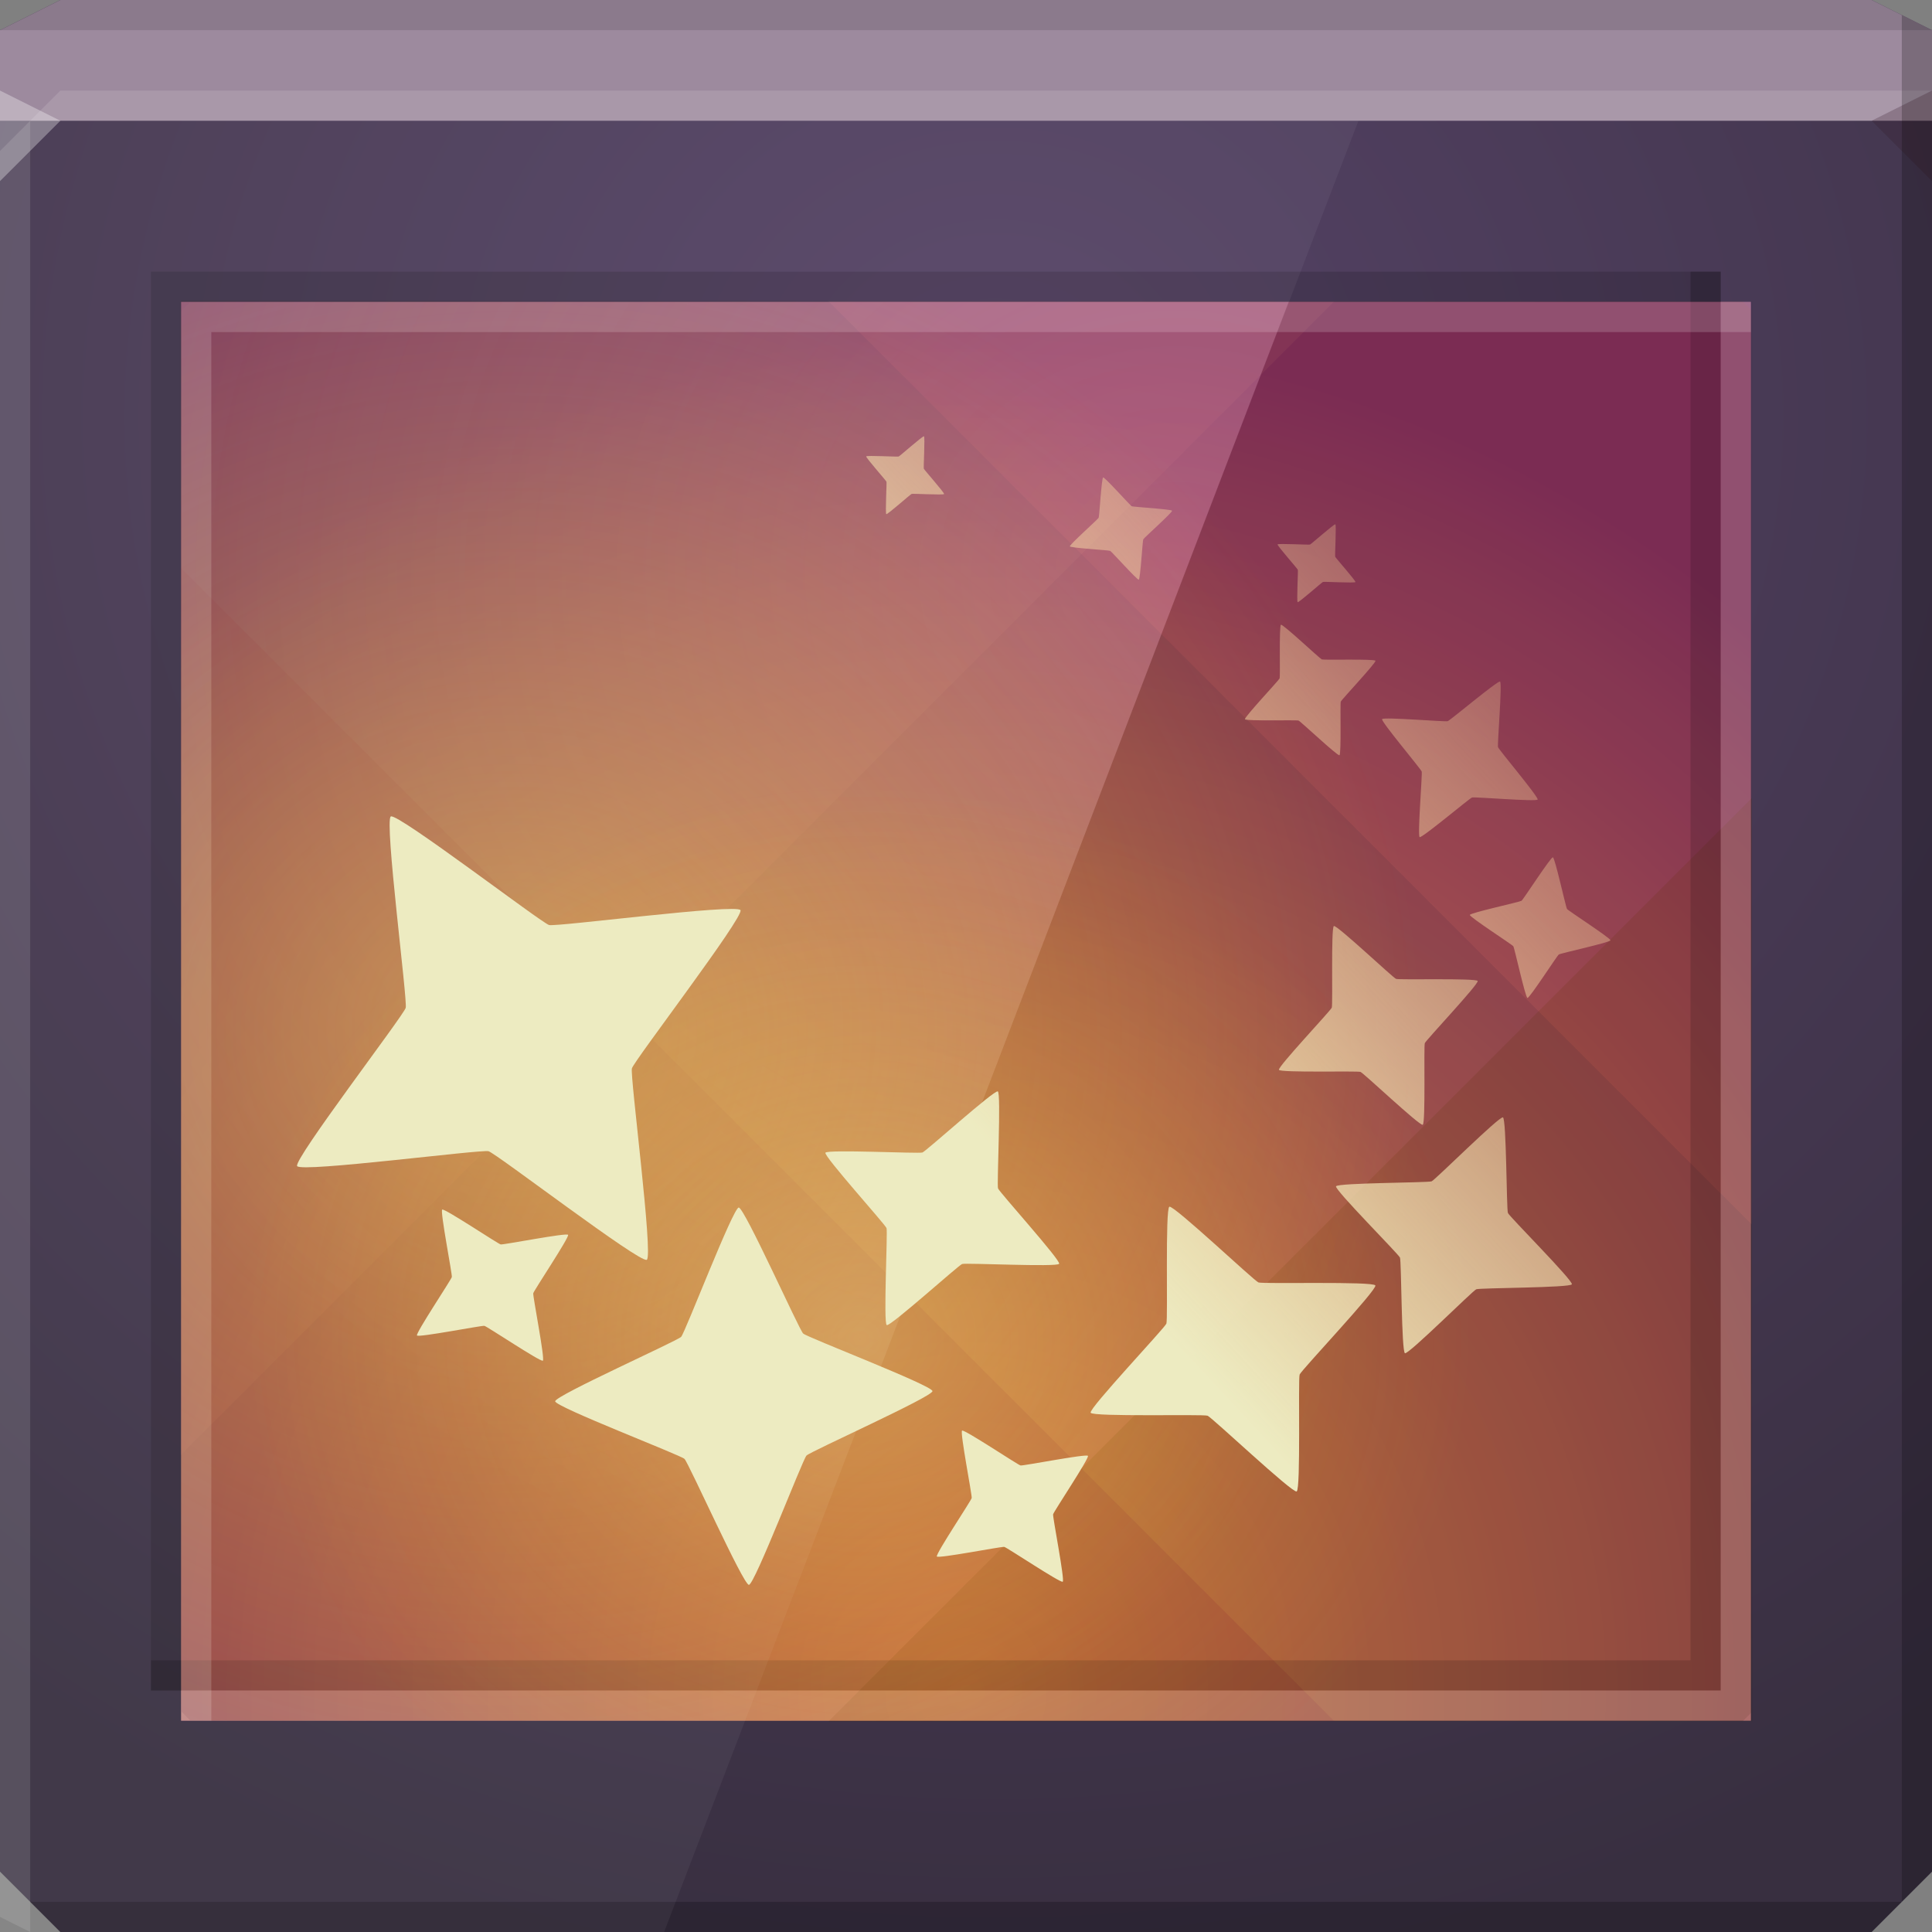<?xml version="1.0" encoding="UTF-8" standalone="no"?>
<!-- Created with Inkscape (http://www.inkscape.org/) -->

<svg
   xmlns:dc="http://purl.org/dc/elements/1.1/"
   xmlns:cc="http://creativecommons.org/ns#"
   xmlns:rdf="http://www.w3.org/1999/02/22-rdf-syntax-ns#"
   xmlns:svg="http://www.w3.org/2000/svg"
   xmlns="http://www.w3.org/2000/svg"
   xmlns:xlink="http://www.w3.org/1999/xlink"
   xmlns:sodipodi="http://sodipodi.sourceforge.net/DTD/sodipodi-0.dtd"
   xmlns:inkscape="http://www.inkscape.org/namespaces/inkscape"
   id="svg13094"
   height="64"
   width="64"
   version="1.1"
   inkscape:version="0.48.4 r9939"
   sodipodi:docname="preferences-desktop-effetcs.svg"
   inkscape:export-filename="folder.png"
   inkscape:export-xdpi="90"
   inkscape:export-ydpi="90">
  <rect width="100%" height="100%" fill="#808080" stroke="none"/>
  <sodipodi:namedview
     pagecolor="#ffffff"
     bordercolor="#666666"
     borderopacity="1"
     objecttolerance="10"
     gridtolerance="10"
     guidetolerance="10"
     inkscape:pageopacity="0"
     inkscape:pageshadow="2"
     inkscape:window-width="1920"
     inkscape:window-height="1022"
     id="namedview46"
     showgrid="true"
     inkscape:snap-bbox="true"
     inkscape:bbox-paths="true"
     inkscape:bbox-nodes="true"
     inkscape:snap-bbox-edge-midpoints="true"
     inkscape:snap-bbox-midpoints="true"
     inkscape:snap-nodes="true"
     inkscape:object-paths="true"
     inkscape:snap-intersection-paths="true"
     inkscape:object-nodes="true"
     inkscape:snap-smooth-nodes="true"
     inkscape:snap-midpoints="true"
     inkscape:snap-object-midpoints="true"
     inkscape:snap-center="true"
     fit-margin-top="0"
     fit-margin-left="0"
     fit-margin-right="0"
     fit-margin-bottom="0"
     inkscape:zoom="10.429825"
     inkscape:cx="41.819292"
     inkscape:cy="28.572656"
     inkscape:window-x="-5"
     inkscape:window-y="23"
     inkscape:window-maximized="1"
     inkscape:current-layer="svg13094"
     showguides="true"
     inkscape:guide-bbox="true"
     inkscape:snap-page="true"
     inkscape:snap-global="true">
    <inkscape:grid
       type="xygrid"
       id="grid3023"
       empspacing="5"
       visible="true"
       enabled="true"
       snapvisiblegridlinesonly="true"
       originx="-80px"
       originy="-75px" />
  </sodipodi:namedview>
  <defs
     id="defs11">
    <linearGradient
       id="linearGradient3866">
      <stop
         style="stop-color:#fff378;stop-opacity:0.273;"
         offset="0"
         id="stop3868" />
      <stop
         style="stop-color:#ffbe00;stop-opacity:0;"
         offset="1"
         id="stop3870" />
    </linearGradient>
    <linearGradient
       id="linearGradient3829">
      <stop
         style="stop-color:#ffe44a;stop-opacity:0.421;"
         offset="0"
         id="stop3831" />
      <stop
         style="stop-color:#ffd428;stop-opacity:0;"
         offset="1"
         id="stop3833" />
    </linearGradient>
    <linearGradient
       id="linearGradient3815">
      <stop
         style="stop-color:#ff3715;stop-opacity:0.153;"
         offset="0"
         id="stop3817" />
      <stop
         style="stop-color:#725888;stop-opacity:0;"
         offset="1"
         id="stop3819" />
    </linearGradient>
    <linearGradient
       id="linearGradient3894">
      <stop
         style="stop-color:#edebc1;stop-opacity:1;"
         offset="0"
         id="stop3896" />
      <stop
         style="stop-color:#ffc88a;stop-opacity:0;"
         offset="1"
         id="stop3898" />
    </linearGradient>
    <linearGradient
       inkscape:collect="always"
       xlink:href="#linearGradient3894"
       id="linearGradient3928"
       x1="31.073"
       y1="74.972"
       x2="-14.444"
       y2="35.062"
       gradientUnits="userSpaceOnUse" />
    <linearGradient
       inkscape:collect="always"
       xlink:href="#linearGradient3894"
       id="linearGradient3930"
       x1="-19.672"
       y1="53.846"
       x2="79.081"
       y2="38.671"
       gradientUnits="userSpaceOnUse" />
    <linearGradient
       inkscape:collect="always"
       xlink:href="#linearGradient3894"
       id="linearGradient3932"
       x1="-49.701"
       y1="22.442"
       x2="49.052"
       y2="7.267"
       gradientUnits="userSpaceOnUse" />
    <linearGradient
       inkscape:collect="always"
       xlink:href="#linearGradient3894"
       id="linearGradient3934"
       x1="-11.591"
       y1="67.425"
       x2="35.644"
       y2="2.96"
       gradientUnits="userSpaceOnUse" />
    <linearGradient
       inkscape:collect="always"
       xlink:href="#linearGradient3894"
       id="linearGradient3936"
       x1="-8.844"
       y1="49.511"
       x2="-12.099"
       y2="15.769"
       gradientUnits="userSpaceOnUse" />
    <linearGradient
       inkscape:collect="always"
       xlink:href="#linearGradient3894"
       id="linearGradient3938"
       x1="-26.034"
       y1="66.365"
       x2="-18.865"
       y2="6.255"
       gradientUnits="userSpaceOnUse" />
    <linearGradient
       inkscape:collect="always"
       xlink:href="#linearGradient3894"
       id="linearGradient3940"
       x1="0.302"
       y1="71.878"
       x2="-8.48"
       y2="23.269"
       gradientUnits="userSpaceOnUse" />
    <linearGradient
       inkscape:collect="always"
       xlink:href="#linearGradient3894"
       id="linearGradient3942"
       x1="-10.083"
       y1="31.541"
       x2="16.055"
       y2="1.626"
       gradientUnits="userSpaceOnUse" />
    <linearGradient
       inkscape:collect="always"
       xlink:href="#linearGradient3894"
       id="linearGradient3944"
       x1="1.883"
       y1="23.537"
       x2="20.133"
       y2="2.649"
       gradientUnits="userSpaceOnUse" />
    <linearGradient
       inkscape:collect="always"
       xlink:href="#linearGradient3894"
       id="linearGradient3946"
       x1="-3.229"
       y1="25.923"
       x2="-33.36"
       y2="-10.955"
       gradientUnits="userSpaceOnUse" />
    <linearGradient
       inkscape:collect="always"
       xlink:href="#linearGradient3894"
       id="linearGradient3948"
       x1="-15.736"
       y1="50.761"
       x2="-45.867"
       y2="13.882"
       gradientUnits="userSpaceOnUse" />
    <linearGradient
       inkscape:collect="always"
       xlink:href="#linearGradient3894"
       id="linearGradient3950"
       x1="2.975"
       y1="36.651"
       x2="-1.885"
       y2="3.561"
       gradientUnits="userSpaceOnUse" />
    <linearGradient
       inkscape:collect="always"
       xlink:href="#linearGradient3894"
       id="linearGradient3952"
       x1="11.329"
       y1="25.643"
       x2="18.644"
       y2="3.918"
       gradientUnits="userSpaceOnUse" />
    <linearGradient
       inkscape:collect="always"
       xlink:href="#linearGradient3894"
       id="linearGradient3954"
       x1="21.95"
       y1="33.201"
       x2="34.322"
       y2="21.687"
       gradientUnits="userSpaceOnUse" />
    <radialGradient
       inkscape:collect="always"
       xlink:href="#linearGradient3815"
       id="radialGradient3827"
       gradientUnits="userSpaceOnUse"
       gradientTransform="matrix(2.187,0,0,1.976,-51.484,-42.359)"
       cx="47.111"
       cy="47.784"
       fx="47.111"
       fy="47.784"
       r="26" />
    <radialGradient
       inkscape:collect="always"
       xlink:href="#linearGradient3829"
       id="radialGradient3857"
       gradientUnits="userSpaceOnUse"
       gradientTransform="matrix(1.162,0,0,1.05,-11.28,-1.176)"
       cx="24.289"
       cy="33.654"
       fx="24.289"
       fy="33.654"
       r="26" />
    <radialGradient
       inkscape:collect="always"
       xlink:href="#linearGradient3866"
       id="radialGradient3872"
       cx="30.363"
       cy="43.063"
       fx="30.363"
       fy="43.063"
       r="26"
       gradientTransform="matrix(0.782,0,0,0.707,4.741,13.922)"
       gradientUnits="userSpaceOnUse" />
    <radialGradient
       inkscape:collect="always"
       xlink:href="#linearGradient3889-4"
       id="radialGradient3895-3"
       cx="30.957"
       cy="26.079"
       fx="30.957"
       fy="26.079"
       r="18.344"
       gradientTransform="matrix(2.216,0,0,1.954,-29.611,-31.957)"
       gradientUnits="userSpaceOnUse" />
    <linearGradient
       id="linearGradient3889-4">
      <stop
         style="stop-color:#ffe5b9;stop-opacity:0.292;"
         offset="0"
         id="stop3891-7" />
      <stop
         style="stop-color:#ffffff;stop-opacity:0;"
         offset="1"
         id="stop3893-8" />
    </linearGradient>
    <radialGradient
       r="26"
       fy="33.904"
       fx="58"
       cy="33.904"
       cx="58"
       gradientTransform="matrix(0,1.731,-1.631,0,87.295,-44.385)"
       gradientUnits="userSpaceOnUse"
       id="radialGradient3817-9"
       xlink:href="#linearGradient3818-1-1-9"
       inkscape:collect="always" />
    <linearGradient
       id="linearGradient3818-1-1-9">
      <stop
         style="stop-color:#e99260;stop-opacity:1;"
         offset="0"
         id="stop3820-2-9-4" />
      <stop
         style="stop-color:#6b3653;stop-opacity:1;"
         offset="1"
         id="stop3822-3-9-6" />
    </linearGradient>
    <linearGradient
       id="linearGradient3933-8">
      <stop
         style="stop-color:#564367;stop-opacity:1"
         offset="0"
         id="stop3935-7" />
      <stop
         style="stop-color:#382f40;stop-opacity:1"
         offset="1"
         id="stop3937-3" />
    </linearGradient>
    <radialGradient
       r="26"
       fy="33.904"
       fx="58"
       cy="33.904"
       cx="58"
       gradientTransform="matrix(0,1.731,-1.631,0,87.295,-44.385)"
       gradientUnits="userSpaceOnUse"
       id="radialGradient3817-9-8"
       xlink:href="#linearGradient3818-1-1-4"
       inkscape:collect="always" />
    <linearGradient
       id="linearGradient3818-1-1-4">
      <stop
         style="stop-color:#f79652;stop-opacity:1"
         offset="0"
         id="stop3820-2-9-4-5" />
      <stop
         style="stop-color:#802f5c;stop-opacity:1"
         offset="1"
         id="stop3822-3-9-69" />
    </linearGradient>
    <radialGradient
       inkscape:collect="always"
       xlink:href="#linearGradient3889-4-9"
       id="radialGradient3895-4"
       cx="30.957"
       cy="26.079"
       fx="30.957"
       fy="26.079"
       r="18.344"
       gradientTransform="matrix(2.216,0,0,1.954,-29.611,-31.957)"
       gradientUnits="userSpaceOnUse" />
    <linearGradient
       id="linearGradient3889-4-9">
      <stop
         style="stop-color:#ffa0cd;stop-opacity:0.285"
         offset="0"
         id="stop3891-8" />
      <stop
         style="stop-color:#ffffff;stop-opacity:0;"
         offset="1"
         id="stop3893-9" />
    </linearGradient>
    <radialGradient
       r="32"
       fy="81.738"
       fx="20.564"
       cy="81.738"
       cx="20.564"
       gradientTransform="matrix(6.25e-8,1.635,-1.718,6.5695734e-8,173.409,-19.806)"
       gradientUnits="userSpaceOnUse"
       id="radialGradient4826"
       xlink:href="#linearGradient3933-8"
       inkscape:collect="always" />
  </defs>
  <path
     sodipodi:nodetypes="ccccccccc"
     inkscape:connector-curvature="0"
     style="color:#000000;fill:url(#radialGradient4826);fill-opacity:1;fill-rule:nonzero;stroke:none;stroke-width:1;marker:none;visibility:visible;display:inline;overflow:visible;enable-background:accumulate"
     id="path3812"
     d="M 0,1 2,0 62,0 64,1 64,62 62,64 2,64 0,62 z" />
  <g
     id="g3043"
     inkscape:export-filename="folder.png"
     inkscape:export-xdpi="90"
     inkscape:export-ydpi="90"
     transform="translate(-0.625,0.082)" />
  <path
     d="M 0,1 2,0 62,0 64,1 64,4 0,4 z"
     id="path3029"
     style="color:#000000;fill:#9d8a9e;fill-opacity:1;fill-rule:nonzero;stroke:none;marker:none;visibility:visible;display:inline;overflow:visible;enable-background:accumulate"
     inkscape:connector-curvature="0"
     sodipodi:nodetypes="ccccccc" />
  <path
     sodipodi:nodetypes="ccccccc"
     inkscape:connector-curvature="0"
     id="path3826"
     d="M 57,56 57,9 56,9 56,55 5,55 5,56 z"
     style="fill:#000000;fill-opacity:0.072;fill-rule:nonzero;stroke:none" />
  <path
     style="fill:#ffffff;fill-opacity:0.11;fill-rule:nonzero;stroke:none"
     d="m 58,57 0,-47 -1,0 0,46 -51,0 0,1 z"
     id="rect5556"
     inkscape:connector-curvature="0"
     sodipodi:nodetypes="ccccccc" />
  <path
     sodipodi:nodetypes="cccccccccc"
     inkscape:connector-curvature="0"
     id="path3864"
     d="M 2,3 1,4 62,4 64,3 z M 1,4 0,5 0,63.5 1,64 z"
     style="fill:#ffffff;fill-opacity:0.12;fill-rule:nonzero" />
  <path
     style="fill:#000000;fill-opacity:0.115;fill-rule:nonzero"
     d="M 2,0 0,1 64,1 62,0 z"
     id="path3807"
     inkscape:connector-curvature="0"
     sodipodi:nodetypes="ccccc" />
  <path
     inkscape:connector-curvature="0"
     style="fill:#000000;fill-opacity:0.222;fill-rule:nonzero"
     id="path3800"
     d="M 63,0.5 63,63 1,63 2,64 62,64 64,62 64,1 z" />
  <g
     id="g3132">
    <path
       style="color:#000000;fill:url(#radialGradient3817-9-8);fill-opacity:1;fill-rule:nonzero;stroke:none;stroke-width:1;marker:none;visibility:visible;display:inline;overflow:visible;enable-background:accumulate"
       d="m 6,10 52,0 0,47 -52,0 z"
       id="rect3776-1"
       inkscape:connector-curvature="0"
       sodipodi:nodetypes="ccccc" />
    <g
       id="g3887"
       transform="matrix(-1.022,0.205,0.205,-1.022,57.843,61.183)"
       style="opacity:0.641">
      <path
         id="path3889"
         d="M 58,26.438 27.438,57 35,57 l 7.594,0 7.562,0 7.562,0 L 58,56.719 58,49.156 58,41.594 58,34 58,26.438 z"
         style="color:#000000;fill:#3b1800;fill-opacity:0.276;fill-rule:nonzero;stroke:none;stroke-width:2;marker:none;visibility:visible;display:inline;overflow:visible;enable-background:accumulate"
         inkscape:connector-curvature="0"
         transform="matrix(-1.02,-0.204,-0.204,-1.02,71.465,74.188)" />
      <path
         id="path3891"
         transform="matrix(-1.02,-0.204,-0.204,-1.02,71.465,74.188)"
         d="M 44.156,10 6,48.156 6,55.719 6,57 l 6.281,0 7.562,0 7.594,0 L 58,26.438 58,18.844 58,11.281 58,10 l -6.281,0 -7.562,0 z"
         style="color:#000000;fill:#2a003b;fill-opacity:0.119;fill-rule:nonzero;stroke:none;stroke-width:2;marker:none;visibility:visible;display:inline;overflow:visible;enable-background:accumulate"
         inkscape:connector-curvature="0" />
      <path
         id="path3893"
         transform="matrix(-1.02,-0.204,-0.204,-1.02,71.465,74.188)"
         d="M 6.281,10 6,10.281 6,17.844 6,25.406 6,33 6,40.562 6,48.156 44.156,10 36.562,10 29,10 l -7.594,0 -7.562,0 -7.562,0 z"
         style="color:#000000;fill:#905d71;fill-opacity:0.147;fill-rule:nonzero;stroke:none;stroke-width:2;marker:none;visibility:visible;display:inline;overflow:visible;enable-background:accumulate"
         inkscape:connector-curvature="0" />
    </g>
    <g
       style="opacity:0.641"
       transform="matrix(-1.022,-0.205,0.205,1.022,57.843,5.817)"
       id="g3806">
      <path
         style="color:#000000;fill:#933c00;fill-opacity:0.129;fill-rule:nonzero;stroke:none;stroke-width:2;marker:none;visibility:visible;display:inline;overflow:visible;enable-background:accumulate"
         d="M 58,26.438 27.438,57 35,57 l 7.594,0 7.562,0 7.562,0 L 58,56.719 58,49.156 58,41.594 58,34 58,26.438 z"
         id="rect3012"
         transform="matrix(-1.02,-0.204,-0.204,-1.02,71.465,74.188)"
         inkscape:connector-curvature="0" />
      <path
         style="color:#000000;fill:#351706;fill-opacity:0.206;fill-rule:nonzero;stroke:none;stroke-width:2;marker:none;visibility:visible;display:inline;overflow:visible;enable-background:accumulate"
         d="M 44.156,10 6,48.156 6,55.719 6,57 l 6.281,0 7.562,0 7.594,0 L 58,26.438 58,18.844 58,11.281 58,10 l -6.281,0 -7.562,0 z"
         id="rect3020"
         inkscape:connector-curvature="0"
         transform="matrix(-1.02,-0.204,-0.204,-1.02,71.465,74.188)" />
      <path
         style="color:#000000;fill:#520a1d;fill-opacity:0.364;fill-rule:nonzero;stroke:none;stroke-width:2;marker:none;visibility:visible;display:inline;overflow:visible;enable-background:accumulate"
         d="M 6.281,10 6,10.281 6,17.844 6,25.406 6,33 6,40.562 6,48.156 44.156,10 36.562,10 29,10 l -7.594,0 -7.562,0 -7.562,0 z"
         transform="matrix(-1.02,-0.204,-0.204,-1.02,71.465,74.188)"
         id="rect3028"
         inkscape:connector-curvature="0" />
    </g>
  </g>
  <path
     sodipodi:nodetypes="ccccccc"
     inkscape:connector-curvature="0"
     id="path3830-3"
     d="m 5,9 0,47 1,0 0,-46 L 57,10 57,9 z"
     style="fill:#000000;fill-opacity:0.15;fill-rule:nonzero;stroke:none" />
  <path
     style="fill:#000000;fill-opacity:0.15;fill-rule:nonzero;stroke:none"
     d="m 57,56 0,-47 -1,0 0,46 -51,0 0,1 z"
     id="path3826-1"
     inkscape:connector-curvature="0"
     sodipodi:nodetypes="ccccccc" />
  <path
     style="fill:#ffffff;fill-opacity:0.168;fill-rule:nonzero;stroke:none"
     d="m 6,10 0,47 1,0 0,-46 L 58,11 58,10 z"
     id="path3828-3"
     inkscape:connector-curvature="0"
     sodipodi:nodetypes="ccccccc" />
  <path
     sodipodi:nodetypes="ccccccc"
     inkscape:connector-curvature="0"
     id="rect5556-9"
     d="m 58,57 0,-47 -1,0 0,46 -51,0 0,1 z"
     style="fill:#ffffff;fill-opacity:0.168;fill-rule:nonzero;stroke:none" />
  <path
     style="fill:#ffffff;fill-opacity:0.049;fill-rule:nonzero;stroke:none"
     d="M 0,4 45,4 22,64 0,64 z"
     id="rect5563"
     inkscape:connector-curvature="0"
     sodipodi:nodetypes="ccccc" />
  <path
     style="color:#000000;fill:url(#radialGradient3895-4);fill-opacity:1;fill-rule:nonzero;stroke:none;stroke-width:1;marker:none;visibility:visible;display:inline;overflow:visible;enable-background:accumulate"
     d="m 6,10 0,47 18.688,0 18,-47 L 6,10 z"
     id="rect3776-4"
     inkscape:connector-curvature="0" />
  <g
     inkscape:label="Camada 1"
     id="layer1"
     transform="matrix(1.908,0,0,1.908,17889.597,-3939.732)"
     style="color:#000000;fill:#eee8db;fill-opacity:1;fill-rule:nonzero;stroke:none;stroke-width:0.074;marker:none;visibility:visible;display:inline;overflow:visible;enable-background:accumulate">
    <g
       id="g10690-2"
       transform="translate(-4488.39,2541.129)"
       style="color:#000000;fill:#eee8db;fill-opacity:1;fill-rule:nonzero;stroke:none;stroke-width:0.074;marker:none;visibility:visible;display:inline;overflow:visible;enable-background:accumulate">
      <g
         transform="matrix(0.971,0,0,-0.971,-134.002,566.002)"
         id="g4224"
         style="color:#000000;fill:#eee8db;fill-opacity:1;fill-rule:nonzero;stroke:none;stroke-width:0.076;marker:none;visibility:visible;display:inline;overflow:visible;enable-background:accumulate" />
    </g>
  </g>
  <path
     d="M 64,6 62,4 64,3 z"
     id="path3028"
     style="fill:#1f0700;fill-opacity:0.138"
     inkscape:connector-curvature="0" />
  <path
     d="M 0,6 2,4 0,3 z"
     id="path3028-6"
     style="fill:#ffffff;fill-opacity:0.313"
     inkscape:connector-curvature="0" />
  <g
     id="g3103">
    <path
       style="color:#000000;fill:url(#radialGradient3857);fill-opacity:1;fill-rule:nonzero;stroke:none;stroke-width:1;marker:none;visibility:visible;display:inline;overflow:visible;enable-background:accumulate"
       d="m 6,10 52,0 0,47 -52,0 z"
       id="path3855"
       inkscape:connector-curvature="0"
       sodipodi:nodetypes="ccccc" />
    <path
       sodipodi:nodetypes="ccccc"
       inkscape:connector-curvature="0"
       id="rect3776"
       d="m 6,10 52,0 0,47 -52,0 z"
       style="color:#000000;fill:url(#radialGradient3872);fill-opacity:1;fill-rule:nonzero;stroke:none;stroke-width:1;marker:none;visibility:visible;display:inline;overflow:visible;enable-background:accumulate" />
    <g
       transform="translate(-0.407,0.068)"
       id="g3078">
      <path
         transform="matrix(1.896,0,0,1.896,-18.431,-35.831)"
         d="m 21.236,40.873 c -0.116,0.067 -2.636,-1.863 -2.765,-1.897 -0.13,-0.035 -3.277,0.377 -3.344,0.26 -0.067,-0.116 1.863,-2.636 1.897,-2.765 0.035,-0.13 -0.377,-3.277 -0.26,-3.344 0.116,-0.067 2.636,1.863 2.765,1.897 0.13,0.035 3.277,-0.377 3.344,-0.26 0.067,0.116 -1.863,2.636 -1.897,2.765 -0.035,0.13 0.377,3.277 0.26,3.344 z"
         inkscape:randomized="0"
         inkscape:rounded="0.04"
         inkscape:flatsided="false"
         sodipodi:arg2="1.8325958"
         sodipodi:arg1="1.0471976"
         sodipodi:r2="2.0453744"
         sodipodi:r1="4.472136"
         sodipodi:cy="37"
         sodipodi:cx="19"
         sodipodi:sides="4"
         id="path3045"
         style="color:#000000;fill:url(#linearGradient3954);fill-opacity:1;fill-rule:nonzero;stroke:none;stroke-width:4;marker:none;visibility:visible;display:inline;overflow:visible;enable-background:accumulate"
         sodipodi:type="star" />
      <path
         transform="matrix(1.229,0.666,-0.666,1.229,26.338,-11.944)"
         d="m 21.236,40.873 c -0.116,0.067 -2.636,-1.863 -2.765,-1.897 -0.13,-0.035 -3.277,0.377 -3.344,0.26 -0.067,-0.116 1.863,-2.636 1.897,-2.765 0.035,-0.13 -0.377,-3.277 -0.26,-3.344 0.116,-0.067 2.636,1.863 2.765,1.897 0.13,0.035 3.277,-0.377 3.344,-0.26 0.067,0.116 -1.863,2.636 -1.897,2.765 -0.035,0.13 0.377,3.277 0.26,3.344 z"
         inkscape:randomized="0"
         inkscape:rounded="0.04"
         inkscape:flatsided="false"
         sodipodi:arg2="1.8325958"
         sodipodi:arg1="1.0471976"
         sodipodi:r2="2.0453744"
         sodipodi:r1="4.472136"
         sodipodi:cy="37"
         sodipodi:cx="19"
         sodipodi:sides="4"
         id="use3070"
         style="color:#000000;fill:url(#linearGradient3952);fill-opacity:1;fill-rule:nonzero;stroke:none;stroke-width:4;marker:none;visibility:visible;display:inline;overflow:visible;enable-background:accumulate"
         sodipodi:type="star" />
      <path
         transform="matrix(0.544,0.789,-0.789,0.544,50.478,4.838)"
         d="m 21.236,40.873 c -0.116,0.067 -2.636,-1.863 -2.765,-1.897 -0.13,-0.035 -3.277,0.377 -3.344,0.26 -0.067,-0.116 1.863,-2.636 1.897,-2.765 0.035,-0.13 -0.377,-3.277 -0.26,-3.344 0.116,-0.067 2.636,1.863 2.765,1.897 0.13,0.035 3.277,-0.377 3.344,-0.26 0.067,0.116 -1.863,2.636 -1.897,2.765 -0.035,0.13 0.377,3.277 0.26,3.344 z"
         inkscape:randomized="0"
         inkscape:rounded="0.04"
         inkscape:flatsided="false"
         sodipodi:arg2="1.8325958"
         sodipodi:arg1="1.0471976"
         sodipodi:r2="2.0453744"
         sodipodi:r1="4.472136"
         sodipodi:cy="37"
         sodipodi:cx="19"
         sodipodi:sides="4"
         id="use3074"
         style="color:#000000;fill:url(#linearGradient3950);fill-opacity:1;fill-rule:nonzero;stroke:none;stroke-width:4;marker:none;visibility:visible;display:inline;overflow:visible;enable-background:accumulate"
         sodipodi:type="star" />
      <path
         transform="matrix(0.043,0.671,-0.671,0.043,57.954,35.486)"
         d="m 21.236,40.873 c -0.116,0.067 -2.636,-1.863 -2.765,-1.897 -0.13,-0.035 -3.277,0.377 -3.344,0.26 -0.067,-0.116 1.863,-2.636 1.897,-2.765 0.035,-0.13 -0.377,-3.277 -0.26,-3.344 0.116,-0.067 2.636,1.863 2.765,1.897 0.13,0.035 3.277,-0.377 3.344,-0.26 0.067,0.116 -1.863,2.636 -1.897,2.765 -0.035,0.13 0.377,3.277 0.26,3.344 z"
         inkscape:randomized="0"
         inkscape:rounded="0.04"
         inkscape:flatsided="false"
         sodipodi:arg2="1.8325958"
         sodipodi:arg1="1.0471976"
         sodipodi:r2="2.0453744"
         sodipodi:r1="4.472136"
         sodipodi:cy="37"
         sodipodi:cx="19"
         sodipodi:sides="4"
         id="use3076"
         style="color:#000000;fill:url(#linearGradient3948);fill-opacity:1;fill-rule:nonzero;stroke:none;stroke-width:4;marker:none;visibility:visible;display:inline;overflow:visible;enable-background:accumulate"
         sodipodi:type="star" />
      <path
         transform="matrix(0.043,0.671,-0.671,0.043,40.733,28.164)"
         d="m 21.236,40.873 c -0.116,0.067 -2.636,-1.863 -2.765,-1.897 -0.13,-0.035 -3.277,0.377 -3.344,0.26 -0.067,-0.116 1.863,-2.636 1.897,-2.765 0.035,-0.13 -0.377,-3.277 -0.26,-3.344 0.116,-0.067 2.636,1.863 2.765,1.897 0.13,0.035 3.277,-0.377 3.344,-0.26 0.067,0.116 -1.863,2.636 -1.897,2.765 -0.035,0.13 0.377,3.277 0.26,3.344 z"
         inkscape:randomized="0"
         inkscape:rounded="0.04"
         inkscape:flatsided="false"
         sodipodi:arg2="1.8325958"
         sodipodi:arg1="1.0471976"
         sodipodi:r2="2.0453744"
         sodipodi:r1="4.472136"
         sodipodi:cy="37"
         sodipodi:cx="19"
         sodipodi:sides="4"
         id="use3051"
         style="color:#000000;fill:url(#linearGradient3946);fill-opacity:1;fill-rule:nonzero;stroke:none;stroke-width:4;marker:none;visibility:visible;display:inline;overflow:visible;enable-background:accumulate"
         sodipodi:type="star" />
      <path
         transform="matrix(1.149,0.119,-0.119,1.149,23.824,-0.152)"
         d="m 21.236,40.873 c -0.116,0.067 -2.636,-1.863 -2.765,-1.897 -0.13,-0.035 -3.277,0.377 -3.344,0.26 -0.067,-0.116 1.863,-2.636 1.897,-2.765 0.035,-0.13 -0.377,-3.277 -0.26,-3.344 0.116,-0.067 2.636,1.863 2.765,1.897 0.13,0.035 3.277,-0.377 3.344,-0.26 0.067,0.116 -1.863,2.636 -1.897,2.765 -0.035,0.13 0.377,3.277 0.26,3.344 z"
         inkscape:randomized="0"
         inkscape:rounded="0.04"
         inkscape:flatsided="false"
         sodipodi:arg2="1.8325958"
         sodipodi:arg1="1.0471976"
         sodipodi:r2="2.0453744"
         sodipodi:r1="4.472136"
         sodipodi:cy="37"
         sodipodi:cx="19"
         sodipodi:sides="4"
         id="use3053"
         style="color:#000000;fill:url(#linearGradient3944);fill-opacity:1;fill-rule:nonzero;stroke:none;stroke-width:4;marker:none;visibility:visible;display:inline;overflow:visible;enable-background:accumulate"
         sodipodi:type="star" />
      <path
         transform="matrix(0.802,0.083,-0.083,0.802,33.898,2.649)"
         d="m 21.236,40.873 c -0.116,0.067 -2.636,-1.863 -2.765,-1.897 -0.13,-0.035 -3.277,0.377 -3.344,0.26 -0.067,-0.116 1.863,-2.636 1.897,-2.765 0.035,-0.13 -0.377,-3.277 -0.26,-3.344 0.116,-0.067 2.636,1.863 2.765,1.897 0.13,0.035 3.277,-0.377 3.344,-0.26 0.067,0.116 -1.863,2.636 -1.897,2.765 -0.035,0.13 0.377,3.277 0.26,3.344 z"
         inkscape:randomized="0"
         inkscape:rounded="0.04"
         inkscape:flatsided="false"
         sodipodi:arg2="1.8325958"
         sodipodi:arg1="1.0471976"
         sodipodi:r2="2.0453744"
         sodipodi:r1="4.472136"
         sodipodi:cy="37"
         sodipodi:cx="19"
         sodipodi:sides="4"
         id="use3055"
         style="color:#000000;fill:url(#linearGradient3942);fill-opacity:1;fill-rule:nonzero;stroke:none;stroke-width:4;marker:none;visibility:visible;display:inline;overflow:visible;enable-background:accumulate"
         sodipodi:type="star" />
      <path
         transform="matrix(0.35,0.546,-0.546,0.35,62.319,1.762)"
         d="m 21.236,40.873 c -0.116,0.067 -2.636,-1.863 -2.765,-1.897 -0.13,-0.035 -3.277,0.377 -3.344,0.26 -0.067,-0.116 1.863,-2.636 1.897,-2.765 0.035,-0.13 -0.377,-3.277 -0.26,-3.344 0.116,-0.067 2.636,1.863 2.765,1.897 0.13,0.035 3.277,-0.377 3.344,-0.26 0.067,0.116 -1.863,2.636 -1.897,2.765 -0.035,0.13 0.377,3.277 0.26,3.344 z"
         inkscape:randomized="0"
         inkscape:rounded="0.04"
         inkscape:flatsided="false"
         sodipodi:arg2="1.8325958"
         sodipodi:arg1="1.0471976"
         sodipodi:r2="2.0453744"
         sodipodi:r1="4.472136"
         sodipodi:cy="37"
         sodipodi:cx="19"
         sodipodi:sides="4"
         id="use3057"
         style="color:#000000;fill:url(#linearGradient3940);fill-opacity:1;fill-rule:nonzero;stroke:none;stroke-width:4;marker:none;visibility:visible;display:inline;overflow:visible;enable-background:accumulate"
         sodipodi:type="star" />
      <path
         transform="matrix(0.404,0.342,-0.342,0.404,56.405,9.215)"
         d="m 21.236,40.873 c -0.116,0.067 -2.636,-1.863 -2.765,-1.897 -0.13,-0.035 -3.277,0.377 -3.344,0.26 -0.067,-0.116 1.863,-2.636 1.897,-2.765 0.035,-0.13 -0.377,-3.277 -0.26,-3.344 0.116,-0.067 2.636,1.863 2.765,1.897 0.13,0.035 3.277,-0.377 3.344,-0.26 0.067,0.116 -1.863,2.636 -1.897,2.765 -0.035,0.13 0.377,3.277 0.26,3.344 z"
         inkscape:randomized="0"
         inkscape:rounded="0.04"
         inkscape:flatsided="false"
         sodipodi:arg2="1.8325958"
         sodipodi:arg1="1.0471976"
         sodipodi:r2="2.0453744"
         sodipodi:r1="4.472136"
         sodipodi:cy="37"
         sodipodi:cx="19"
         sodipodi:sides="4"
         id="use3063"
         style="color:#000000;fill:url(#linearGradient3938);fill-opacity:1;fill-rule:nonzero;stroke:none;stroke-width:4;marker:none;visibility:visible;display:inline;overflow:visible;enable-background:accumulate"
         sodipodi:type="star" />
      <path
         transform="matrix(0.575,0.751,-0.751,0.575,65.433,5.309)"
         d="m 21.236,40.873 c -0.116,0.067 -2.636,-1.863 -2.765,-1.897 -0.13,-0.035 -3.277,0.377 -3.344,0.26 -0.067,-0.116 1.863,-2.636 1.897,-2.765 0.035,-0.13 -0.377,-3.277 -0.26,-3.344 0.116,-0.067 2.636,1.863 2.765,1.897 0.13,0.035 3.277,-0.377 3.344,-0.26 0.067,0.116 -1.863,2.636 -1.897,2.765 -0.035,0.13 0.377,3.277 0.26,3.344 z"
         inkscape:randomized="0"
         inkscape:rounded="0.04"
         inkscape:flatsided="false"
         sodipodi:arg2="1.8325958"
         sodipodi:arg1="1.0471976"
         sodipodi:r2="2.0453744"
         sodipodi:r1="4.472136"
         sodipodi:cy="37"
         sodipodi:cx="19"
         sodipodi:sides="4"
         id="use3059"
         style="color:#000000;fill:url(#linearGradient3936);fill-opacity:1;fill-rule:nonzero;stroke:none;stroke-width:4;marker:none;visibility:visible;display:inline;overflow:visible;enable-background:accumulate"
         sodipodi:type="star" />
      <path
         transform="matrix(0.394,0.075,-0.075,0.394,32.829,1.438)"
         d="m 21.236,40.873 c -0.116,0.067 -2.636,-1.863 -2.765,-1.897 -0.13,-0.035 -3.277,0.377 -3.344,0.26 -0.067,-0.116 1.863,-2.636 1.897,-2.765 0.035,-0.13 -0.377,-3.277 -0.26,-3.344 0.116,-0.067 2.636,1.863 2.765,1.897 0.13,0.035 3.277,-0.377 3.344,-0.26 0.067,0.116 -1.863,2.636 -1.897,2.765 -0.035,0.13 0.377,3.277 0.26,3.344 z"
         inkscape:randomized="0"
         inkscape:rounded="0.04"
         inkscape:flatsided="false"
         sodipodi:arg2="1.8325958"
         sodipodi:arg1="1.0471976"
         sodipodi:r2="2.0453744"
         sodipodi:r1="4.472136"
         sodipodi:cy="37"
         sodipodi:cx="19"
         sodipodi:sides="4"
         id="use3065"
         style="color:#000000;fill:url(#linearGradient3934);fill-opacity:1;fill-rule:nonzero;stroke:none;stroke-width:4;marker:none;visibility:visible;display:inline;overflow:visible;enable-background:accumulate"
         sodipodi:type="star" />
      <path
         transform="matrix(0.265,-0.18,0.18,0.265,32.323,12.205)"
         d="m 21.236,40.873 c -0.116,0.067 -2.636,-1.863 -2.765,-1.897 -0.13,-0.035 -3.277,0.377 -3.344,0.26 -0.067,-0.116 1.863,-2.636 1.897,-2.765 0.035,-0.13 -0.377,-3.277 -0.26,-3.344 0.116,-0.067 2.636,1.863 2.765,1.897 0.13,0.035 3.277,-0.377 3.344,-0.26 0.067,0.116 -1.863,2.636 -1.897,2.765 -0.035,0.13 0.377,3.277 0.26,3.344 z"
         inkscape:randomized="0"
         inkscape:rounded="0.04"
         inkscape:flatsided="false"
         sodipodi:arg2="1.8325958"
         sodipodi:arg1="1.0471976"
         sodipodi:r2="2.0453744"
         sodipodi:r1="4.472136"
         sodipodi:cy="37"
         sodipodi:cx="19"
         sodipodi:sides="4"
         id="use3072"
         style="color:#000000;fill:url(#linearGradient3932);fill-opacity:1;fill-rule:nonzero;stroke:none;stroke-width:4;marker:none;visibility:visible;display:inline;overflow:visible;enable-background:accumulate"
         sodipodi:type="star" />
      <path
         transform="matrix(0.265,-0.18,0.18,0.265,18.696,9.289)"
         d="m 21.236,40.873 c -0.116,0.067 -2.636,-1.863 -2.765,-1.897 -0.13,-0.035 -3.277,0.377 -3.344,0.26 -0.067,-0.116 1.863,-2.636 1.897,-2.765 0.035,-0.13 -0.377,-3.277 -0.26,-3.344 0.116,-0.067 2.636,1.863 2.765,1.897 0.13,0.035 3.277,-0.377 3.344,-0.26 0.067,0.116 -1.863,2.636 -1.897,2.765 -0.035,0.13 0.377,3.277 0.26,3.344 z"
         inkscape:randomized="0"
         inkscape:rounded="0.04"
         inkscape:flatsided="false"
         sodipodi:arg2="1.8325958"
         sodipodi:arg1="1.0471976"
         sodipodi:r2="2.0453744"
         sodipodi:r1="4.472136"
         sodipodi:cy="37"
         sodipodi:cx="19"
         sodipodi:sides="4"
         id="use3061"
         style="color:#000000;fill:url(#linearGradient3930);fill-opacity:1;fill-rule:nonzero;stroke:none;stroke-width:4;marker:none;visibility:visible;display:inline;overflow:visible;enable-background:accumulate"
         sodipodi:type="star" />
      <path
         transform="matrix(-0.054,0.527,-0.527,-0.054,64.334,14.774)"
         d="m 21.236,40.873 c -0.116,0.067 -2.636,-1.863 -2.765,-1.897 -0.13,-0.035 -3.277,0.377 -3.344,0.26 -0.067,-0.116 1.863,-2.636 1.897,-2.765 0.035,-0.13 -0.377,-3.277 -0.26,-3.344 0.116,-0.067 2.636,1.863 2.765,1.897 0.13,0.035 3.277,-0.377 3.344,-0.26 0.067,0.116 -1.863,2.636 -1.897,2.765 -0.035,0.13 0.377,3.277 0.26,3.344 z"
         inkscape:randomized="0"
         inkscape:rounded="0.04"
         inkscape:flatsided="false"
         sodipodi:arg2="1.8325958"
         sodipodi:arg1="1.0471976"
         sodipodi:r2="2.0453744"
         sodipodi:r1="4.472136"
         sodipodi:cy="37"
         sodipodi:cx="19"
         sodipodi:sides="4"
         id="use3049"
         style="color:#000000;fill:url(#linearGradient3928);fill-opacity:1;fill-rule:nonzero;stroke:none;stroke-width:4;marker:none;visibility:visible;display:inline;overflow:visible;enable-background:accumulate"
         sodipodi:type="star" />
    </g>
  </g>
</svg>
